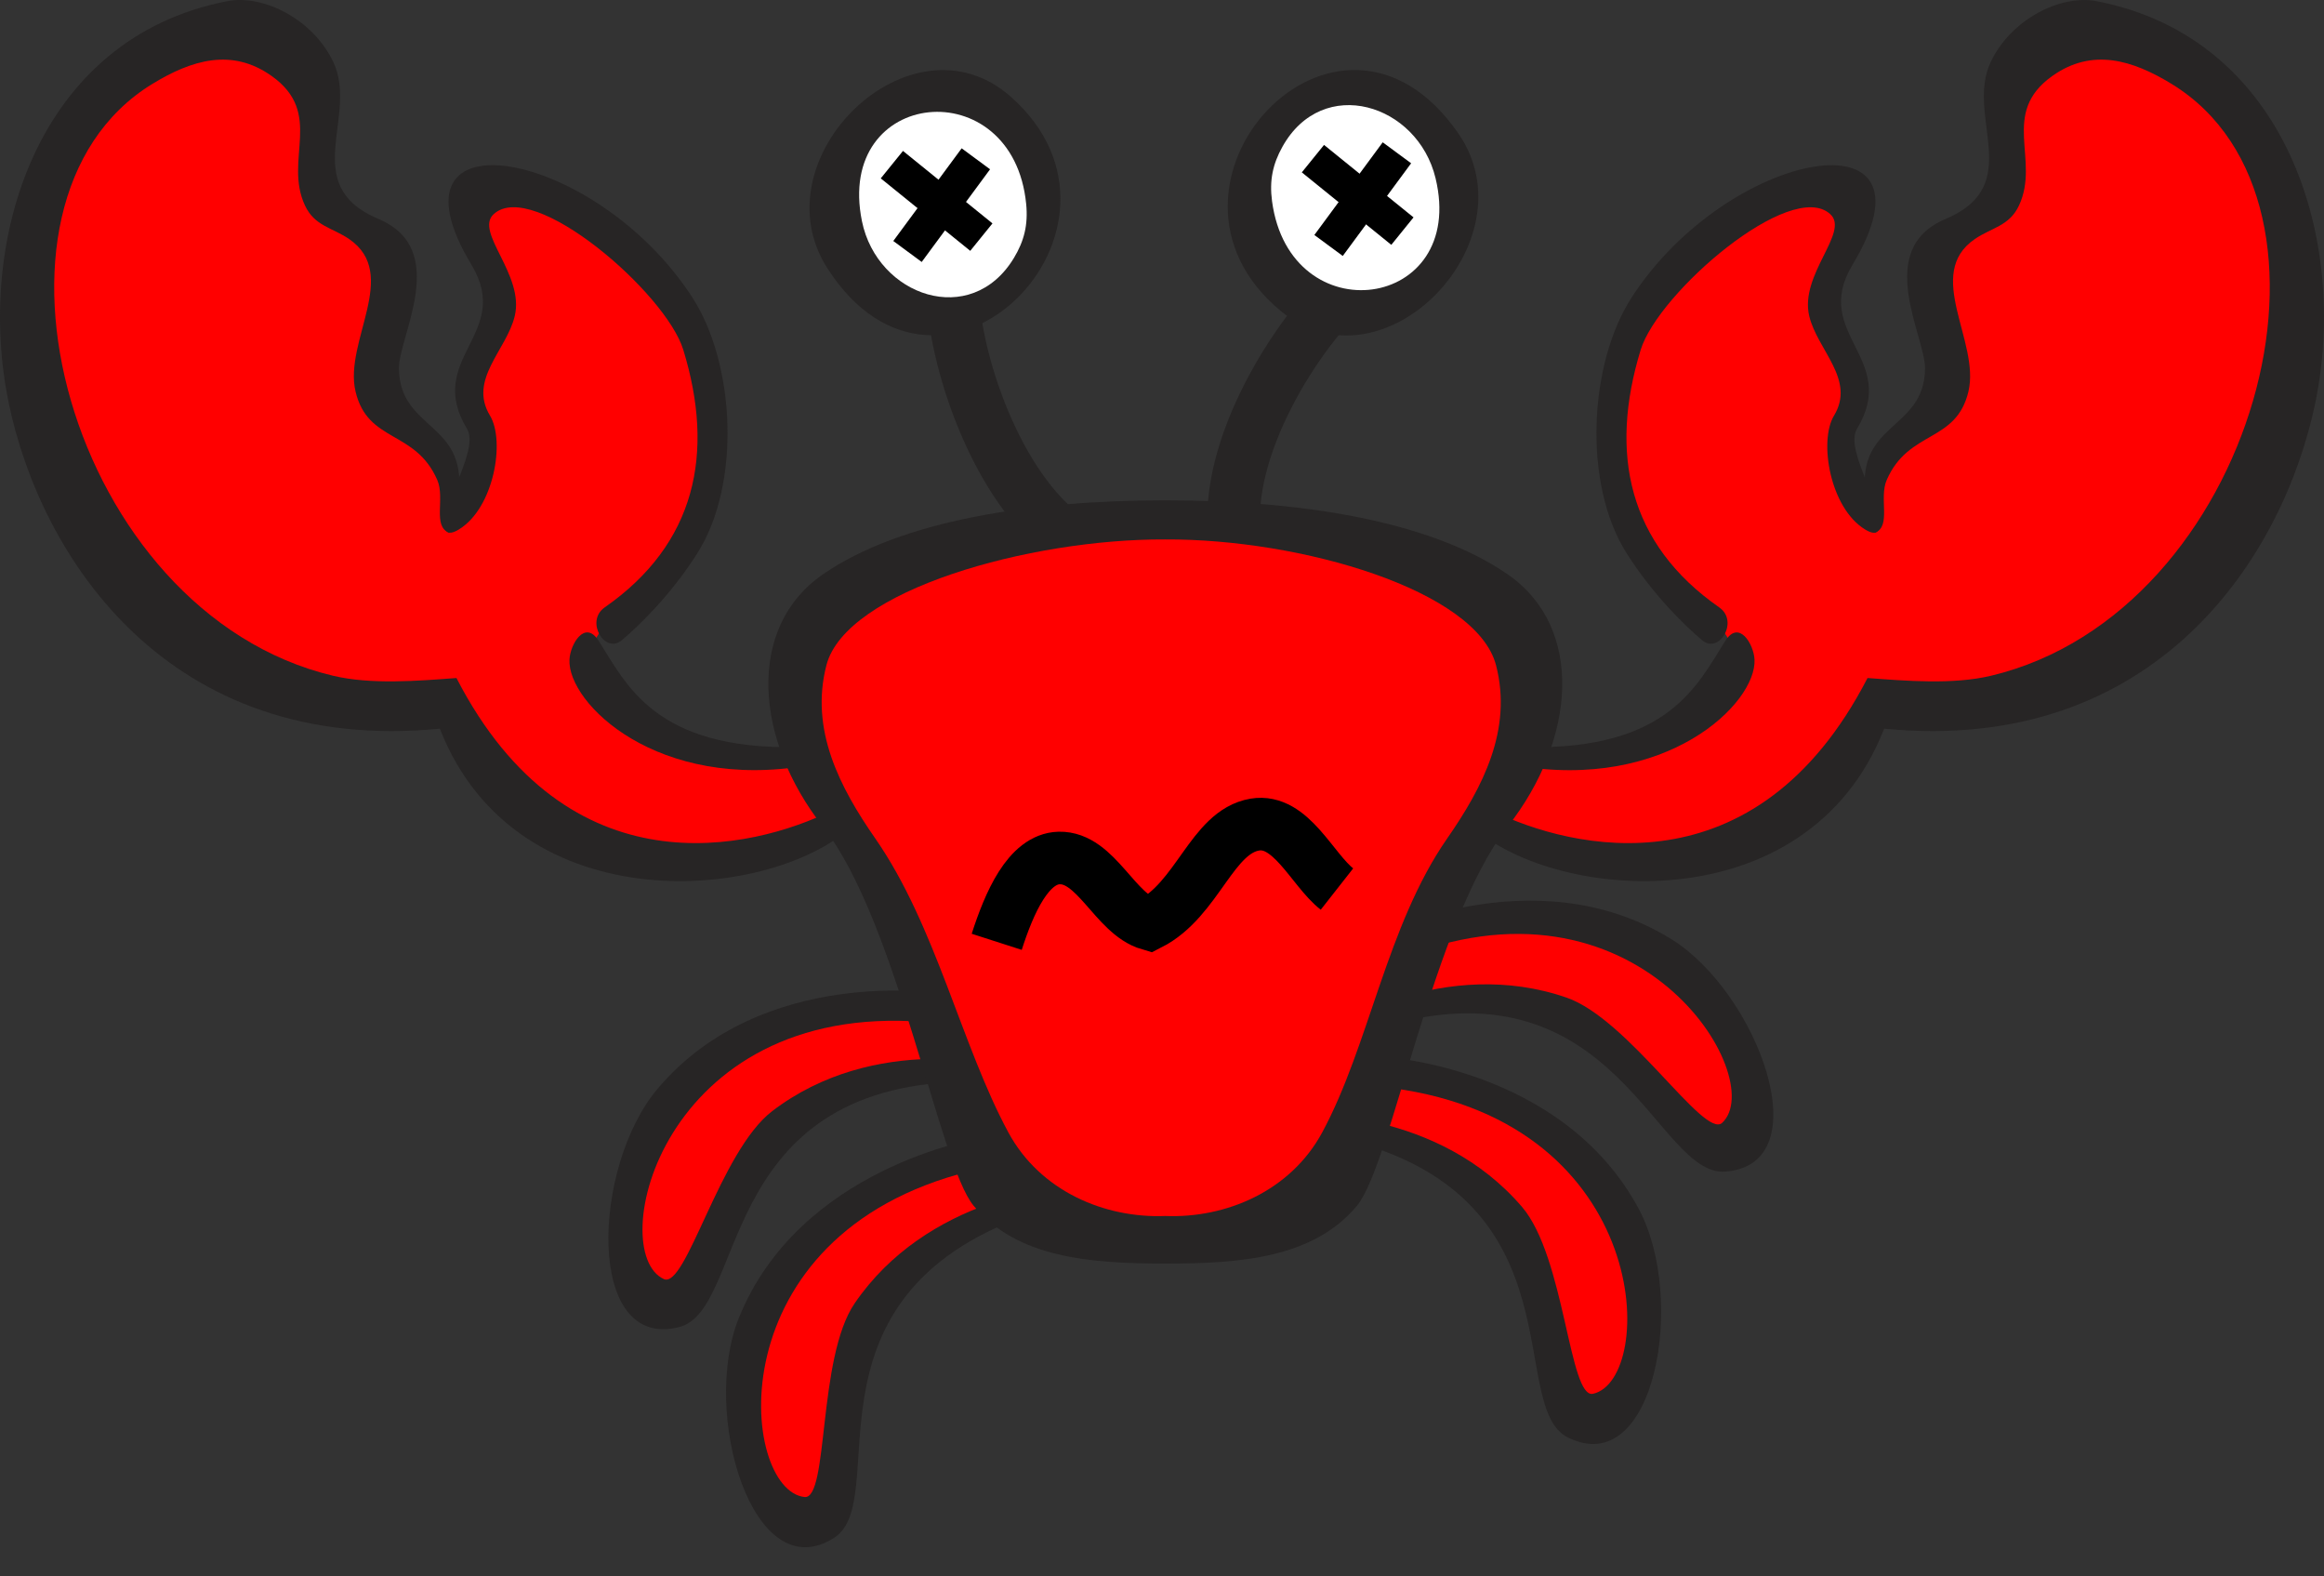 <svg version="1.1" width="348" height="236" xmlns="http://www.w3.org/2000/svg" xmlns:xlink="http://www.w3.org/1999/xlink">
  <rect width="100%" height="100%" fill="#333333" stroke="none"/>
  <!-- Exported by Scratch - http://scratch.mit.edu/ -->
  <g id="ID0.02210929337888956" transform="matrix(1, 0, 0, 1, 0, 0)">
    <path id="ID0.6615138123743236" fill="#272525" d="M 58.812 69.148 C 47.382 76.420 54.982 86.381 52.107 89.129 C 48.075 92.984 43.184 83.557 44.279 77.787 C 46.025 68.588 55.816 64.975 55.816 64.975 C 55.816 64.975 58.835 67.771 58.812 69.148 L 58.812 69.148 L 58.812 69.148 L 58.812 69.148 L 58.812 69.148 L 58.812 69.148 L 58.812 69.148 L 58.812 69.148 L 58.812 69.148 L 58.812 69.148 L 58.812 69.148 L 58.812 69.148 Z " transform="matrix(2.551, 0.5, -0.5, 2.551, 36.55, -23.2)"/>
    <path id="ID0.19191409228369594" fill="#FF0000" d="M 55.734 66.903 L 57.138 68.554 C 54.630 70.041 52.100 72.313 50.666 75.657 C 49.164 79.158 51.387 87.037 49.977 87.155 C 46.261 87.467 41.965 73.337 55.734 66.903 L 55.734 66.903 L 55.734 66.903 L 55.734 66.903 L 55.734 66.903 L 55.734 66.903 L 55.734 66.903 L 55.734 66.903 L 55.734 66.903 L 55.734 66.903 L 55.734 66.903 L 55.734 66.903 Z " transform="matrix(2.551, 0.5, -0.5, 2.551, 36.55, -23.2)"/>
  </g>
  <g id="ID0.9933502320200205" transform="matrix(1, 0, 0, 1, 0, 0)">
    <path id="ID0.3204877767711878" fill="#272525" d="M 75.449 69.151 C 86.880 76.424 79.279 86.383 82.154 89.132 C 86.185 92.987 91.076 83.560 89.982 77.790 C 88.235 68.591 78.445 64.978 78.445 64.978 C 78.445 64.978 75.426 67.774 75.449 69.151 L 75.449 69.151 L 75.449 69.151 L 75.449 69.151 L 75.449 69.151 L 75.449 69.151 L 75.449 69.151 L 75.449 69.151 L 75.449 69.151 L 75.449 69.151 L 75.449 69.151 L 75.449 69.151 Z " transform="matrix(2.48, -0.777, 0.777, 2.48, -38.2, 58)"/>
    <path id="ID0.6369192353449762" fill="#FF0000" d="M 78.528 66.906 L 77.123 68.558 C 79.632 70.043 82.162 72.316 83.596 75.660 C 85.098 79.161 82.875 87.041 84.285 87.158 C 88 87.469 92.297 73.341 78.528 66.906 L 78.528 66.906 L 78.528 66.906 L 78.528 66.906 L 78.528 66.906 L 78.528 66.906 L 78.528 66.906 L 78.528 66.906 L 78.528 66.906 L 78.528 66.906 L 78.528 66.906 L 78.528 66.906 Z " transform="matrix(2.48, -0.777, 0.777, 2.48, -38.2, 58)"/>
  </g>
  <g id="ID0.3199672754853964" transform="matrix(1, 0, 0, 1, 0, 0)">
    <path id="ID0.01210848893970251" fill="#272525" d="M 78.898 63.843 C 92.420 63.008 92.127 75.533 96.068 76.068 C 101.596 76.817 100.011 66.314 95.734 62.292 C 88.915 55.876 78.869 58.707 78.869 58.707 C 78.869 58.707 78.071 62.744 78.898 63.843 L 78.898 63.843 L 78.898 63.843 L 78.898 63.843 L 78.898 63.843 L 78.898 63.843 L 78.898 63.843 L 78.898 63.843 L 78.898 63.843 L 78.898 63.843 L 78.898 63.843 L 78.898 63.843 Z " transform="matrix(2.544, -0.53, 0.53, 2.544, -26.4, 32.8)"/>
    <path id="ID0.13413950521498919" fill="#FF0000" d="M 80.070 60.218 L 79.905 62.380 C 82.807 62.108 86.190 62.459 89.314 64.320 C 92.588 66.270 95.420 73.951 96.631 73.216 C 99.819 71.286 94.991 57.330 80.070 60.218 L 80.070 60.218 L 80.070 60.218 L 80.070 60.218 L 80.070 60.218 L 80.070 60.218 L 80.070 60.218 L 80.070 60.218 L 80.070 60.218 L 80.070 60.218 L 80.070 60.218 L 80.070 60.218 Z " transform="matrix(2.544, -0.53, 0.53, 2.544, -26.75, 33.05)"/>
  </g>
  <g id="ID0.02210929337888956" transform="matrix(1, 0, 0, 1, 0, 0)">
    <path id="ID0.6615138123743236" fill="#272525" d="M 58.812 69.148 C 47.382 76.420 54.982 86.381 52.107 89.129 C 48.075 92.984 43.184 83.557 44.279 77.787 C 46.025 68.588 55.816 64.975 55.816 64.975 C 55.816 64.975 58.835 67.771 58.812 69.148 L 58.812 69.148 L 58.812 69.148 L 58.812 69.148 L 58.812 69.148 L 58.812 69.148 L 58.812 69.148 L 58.812 69.148 L 58.812 69.148 L 58.812 69.148 L 58.812 69.148 L 58.812 69.148 Z " transform="matrix(2.264, 1.277, -1.277, 2.264, 97.55, -69.65)"/>
    <path id="ID0.19191409228369594" fill="#FF0000" d="M 55.734 66.903 L 57.138 68.554 C 54.630 70.041 52.100 72.313 50.666 75.657 C 49.164 79.158 51.387 87.037 49.977 87.155 C 46.261 87.467 41.965 73.337 55.734 66.903 L 55.734 66.903 L 55.734 66.903 L 55.734 66.903 L 55.734 66.903 L 55.734 66.903 L 55.734 66.903 L 55.734 66.903 L 55.734 66.903 L 55.734 66.903 L 55.734 66.903 L 55.734 66.903 Z " transform="matrix(2.264, 1.277, -1.277, 2.264, 97.55, -69.65)"/>
  </g>
  <path id="ID0.19590965565294027" fill="none" d="M 61.965 31.297 C 57.658 28.643 55.082 21.164 54.898 17.010 " transform="matrix(2.599, 0, 0, 2.599, 0, 0)"/>
  <path id="ID0.3219024804420769" fill="none" stroke="#272525" stroke-width="3.031" d="M 61.965 31.297 C 57.658 28.643 55.082 21.164 54.898 17.010 " transform="matrix(2.599, 0, 0, 2.599, 0, 0)"/>
  <path id="ID0.9153673928231001" fill="none" d="M 71.145 30.875 C 70.499 25.858 74.690 19.148 77.802 16.391 " transform="matrix(2.599, 0, 0, 2.599, 0, 0)"/>
  <path id="ID0.7677619978785515" fill="none" stroke="#272525" stroke-width="3.031" d="M 71.145 30.875 C 70.499 25.858 74.690 19.148 77.802 16.391 " transform="matrix(2.599, 0, 0, 2.599, 0, 0)"/>
  <path id="ID0.9208156592212617" fill="#FF0000" d="M 84.912 46.546 C 89.564 49.043 92.991 50.561 98.230 49.679 C 101.558 49.092 103.762 47.820 105.671 44.979 C 106.699 43.461 106.577 41.029 108.412 41.063 C 119.086 41.258 129.906 34.502 132.306 23.045 C 133.138 18.932 132.648 15.064 131.327 11.098 C 129.222 4.684 125.059 1.649 118.304 2.481 C 115.414 2.824 116.589 7.622 115.660 10.315 C 114.728 13.008 111.938 13.301 111.153 15.994 C 110.665 17.708 111.448 18.883 111.546 20.695 C 111.742 24.220 107.531 26.080 108.217 29.116 C 104.006 27.451 106.846 25.493 106.846 23.045 C 106.846 20.792 105.328 19.617 105.475 17.365 C 105.621 15.113 107.140 13.938 106.846 11.686 C 98.279 11 90.690 19.569 92.746 27.941 C 93.922 32.641 102.832 36.852 99.014 39.691 C 95.293 42.483 91.131 44.392 86.871 42.629 C 86.724 44.637 86.087 44.979 84.912 46.546 L 84.912 46.546 L 84.912 46.546 L 84.912 46.546 L 84.912 46.546 L 84.912 46.546 L 84.912 46.546 L 84.912 46.546 L 84.912 46.546 L 84.912 46.546 L 84.912 46.546 L 84.912 46.546 Z " transform="matrix(2.599, 0, 0, 2.599, 0, 0)"/>
  <path id="ID0.7105530607514083" fill="#272525" d="M 110.912 21.234 C 110.863 24.914 106.719 24.243 107.539 28.928 C 107.646 29.542 107.383 30.271 108.024 30.687 C 108.987 30.318 108.243 28.702 108.703 27.649 C 109.969 24.743 112.711 25.530 113.413 22.545 C 114.091 19.668 110.831 15.791 113.780 13.770 C 114.749 13.106 115.769 13.029 116.327 11.833 C 117.563 9.178 115.209 6.530 118.249 4.373 C 120.536 2.751 122.854 3.446 125.134 4.844 C 136.260 11.666 129.948 35.289 114.718 38.924 C 112.526 39.447 109.831 39.223 107.598 39.056 C 101.167 51.524 90.539 48.935 85.975 46.699 C 85.107 46.273 85.768 47.037 84.604 47.419 C 89.180 51.927 104.099 53.364 108.556 41.974 C 124.251 43.506 131.587 32.023 133.405 23.165 C 135.312 13.873 131.795 2.202 120.805 0.069 C 118.701 -0.339 115.839 1.136 114.691 3.580 C 113.216 6.719 116.739 10.660 112.088 12.616 C 107.921 14.368 110.936 19.379 110.912 21.234 L 110.912 21.234 L 110.912 21.234 L 110.912 21.234 L 110.912 21.234 L 110.912 21.234 L 110.912 21.234 L 110.912 21.234 L 110.912 21.234 L 110.912 21.234 L 110.912 21.234 L 110.912 21.234 Z " transform="matrix(2.599, 0, 0, 2.599, 0, 0)"/>
  <path id="ID0.46882958710193634" fill="#272525" d="M 98.081 36.889 C 99.042 37.695 100.206 35.790 99.055 34.988 C 93.805 31.330 92.702 26.113 94.529 20.149 C 95.535 16.868 103.183 10.257 105.453 12.337 C 106.581 13.370 103.670 15.810 104.239 18.204 C 104.710 20.175 106.928 21.858 105.666 23.943 C 104.781 25.404 105.433 29.260 107.451 30.495 C 107.769 30.690 108.056 30.778 108.207 30.562 C 108.870 29.612 106.201 26.014 106.993 24.698 C 109.449 20.623 104.327 19.243 106.732 15.254 C 112.139 6.288 99.579 8.536 94.013 17.126 C 91.526 20.962 91.196 27.892 93.716 31.866 C 95.269 34.313 97.121 36.083 98.081 36.889 L 98.081 36.889 L 98.081 36.889 L 98.081 36.889 L 98.081 36.889 L 98.081 36.889 L 98.081 36.889 L 98.081 36.889 L 98.081 36.889 L 98.081 36.889 L 98.081 36.889 L 98.081 36.889 Z " transform="matrix(2.599, 0, 0, 2.599, 0, 0)"/>
  <path id="ID0.799437502399087" fill="#272525" d="M 87.931 43.037 L 87.328 44.088 C 96.009 45.605 101.212 40.515 101.087 37.994 C 101.043 37.106 100.197 35.682 99.411 36.906 C 97.825 39.375 96.205 43.208 87.931 43.037 L 87.931 43.037 L 87.931 43.037 L 87.931 43.037 L 87.931 43.037 L 87.931 43.037 L 87.931 43.037 L 87.931 43.037 L 87.931 43.037 L 87.931 43.037 L 87.931 43.037 L 87.931 43.037 Z " transform="matrix(2.599, 0, 0, 2.599, 0, 0)"/>
  <path id="ID0.6875393860973418" fill="#FF0000" d="M 48.983 46.543 C 44.332 49.041 40.905 50.558 35.666 49.678 C 32.336 49.091 30.133 47.817 28.224 44.978 C 27.196 43.460 27.317 41.027 25.482 41.061 C 14.809 41.256 3.989 34.500 1.590 23.043 C 0.757 18.931 1.247 15.063 2.569 11.097 C 4.674 4.683 8.836 1.647 15.593 2.480 C 18.481 2.822 17.306 7.621 18.237 10.313 C 19.167 13.006 21.958 13.300 22.741 15.993 C 23.231 17.707 22.447 18.882 22.349 20.693 C 22.153 24.218 26.363 26.079 25.678 29.114 C 29.889 27.449 27.049 25.490 27.049 23.043 C 27.049 20.791 28.567 19.616 28.420 17.363 C 28.273 15.111 26.755 13.936 27.049 11.684 C 35.617 10.998 43.206 19.567 41.150 27.939 C 39.975 32.640 31.065 36.850 34.883 39.690 C 38.604 42.481 42.766 44.390 47.025 42.628 C 47.172 44.634 47.808 44.978 48.983 46.543 L 48.983 46.543 L 48.983 46.543 L 48.983 46.543 L 48.983 46.543 L 48.983 46.543 L 48.983 46.543 L 48.983 46.543 L 48.983 46.543 L 48.983 46.543 L 48.983 46.543 L 48.983 46.543 Z " transform="matrix(2.599, 0, 0, 2.599, 0, 0)"/>
  <path id="ID0.6489166100509465" fill="#272525" d="M 22.984 21.232 C 23.033 24.912 27.177 24.242 26.357 28.927 C 26.249 29.541 26.513 30.270 25.872 30.685 C 24.908 30.317 25.652 28.701 25.194 27.649 C 23.928 24.743 21.185 25.530 20.483 22.545 C 19.805 19.668 23.066 15.791 20.115 13.770 C 19.146 13.106 18.126 13.030 17.569 11.833 C 16.332 9.179 18.688 6.530 15.647 4.374 C 13.360 2.752 11.041 3.446 8.761 4.844 C -2.364 11.666 3.948 35.290 19.179 38.923 C 21.370 39.446 24.064 39.223 26.299 39.056 C 32.729 51.524 43.358 48.934 47.922 46.699 C 48.791 46.273 48.130 47.036 49.293 47.419 C 44.716 51.927 29.798 53.364 25.341 41.974 C 9.645 43.505 2.310 32.022 0.492 23.164 C -1.415 13.871 2.102 2.200 13.092 0.067 C 15.195 -0.341 18.057 1.135 19.206 3.579 C 20.681 6.718 17.158 10.659 21.809 12.615 C 25.975 14.366 22.960 19.377 22.984 21.232 L 22.984 21.232 L 22.984 21.232 L 22.984 21.232 L 22.984 21.232 L 22.984 21.232 L 22.984 21.232 L 22.984 21.232 L 22.984 21.232 L 22.984 21.232 L 22.984 21.232 L 22.984 21.232 Z " transform="matrix(2.599, 0, 0, 2.599, 0, 0)"/>
  <path id="ID0.9132488328032196" fill="#272525" d="M 35.815 36.887 C 34.855 37.693 33.690 35.788 34.842 34.986 C 40.091 31.328 41.196 26.111 39.367 20.147 C 38.362 16.865 30.713 10.255 28.444 12.335 C 27.317 13.367 30.228 15.808 29.658 18.201 C 29.188 20.173 26.969 21.855 28.231 23.941 C 29.116 25.402 28.465 29.258 26.446 30.493 C 26.128 30.688 25.841 30.776 25.690 30.560 C 25.026 29.610 27.696 26.011 26.903 24.696 C 24.448 20.622 29.570 19.241 27.164 15.252 C 21.757 6.286 34.317 8.534 39.884 17.124 C 42.371 20.960 42.701 27.889 40.180 31.864 C 38.628 34.310 36.776 36.081 35.815 36.887 L 35.815 36.887 L 35.815 36.887 L 35.815 36.887 L 35.815 36.887 L 35.815 36.887 L 35.815 36.887 L 35.815 36.887 L 35.815 36.887 L 35.815 36.887 L 35.815 36.887 L 35.815 36.887 Z " transform="matrix(2.599, 0, 0, 2.599, 0, 0)"/>
  <path id="ID0.347795610781759" fill="#272525" d="M 45.966 43.035 L 46.569 44.085 C 37.887 45.602 32.685 40.513 32.810 37.992 C 32.854 37.104 33.700 35.680 34.486 36.904 C 36.071 39.374 37.691 43.207 45.966 43.035 L 45.966 43.035 L 45.966 43.035 L 45.966 43.035 L 45.966 43.035 L 45.966 43.035 L 45.966 43.035 L 45.966 43.035 L 45.966 43.035 L 45.966 43.035 L 45.966 43.035 L 45.966 43.035 Z " transform="matrix(2.599, 0, 0, 2.599, 0, 0)"/>
  <path id="ID0.2128263027407229" fill="#272525" d="M 47.665 15.446 C 43.614 9.123 52.496 0.486 58.242 5.576 C 66.717 13.085 54.250 25.725 47.665 15.446 L 47.665 15.446 L 47.665 15.446 L 47.665 15.446 L 47.665 15.446 L 47.665 15.446 L 47.665 15.446 L 47.665 15.446 L 47.665 15.446 L 47.665 15.446 L 47.665 15.446 L 47.665 15.446 Z " transform="matrix(2.599, 0, 0, 2.599, 0, 0)"/>
  <path id="ID0.8055465533398092" fill="#FFFFFF" d="M 59.123 11.746 C 59.242 12.953 59.004 13.887 58.417 14.859 C 55.948 18.945 50.544 17.061 49.662 12.744 C 48.091 5.048 58.362 4.034 59.123 11.746 L 59.123 11.746 L 59.123 11.746 L 59.123 11.746 L 59.123 11.746 L 59.123 11.746 L 59.123 11.746 L 59.123 11.746 L 59.123 11.746 L 59.123 11.746 L 59.123 11.746 L 59.123 11.746 Z " transform="matrix(2.599, 0, 0, 2.599, 0, 0)"/>
  <path id="ID0.43561775609850883" fill="#272525" d="M 67.188 28.821 C 74.772 28.821 82.348 29.955 86.874 33.090 C 91.313 36.164 90.786 42.624 86.874 47.603 C 82.552 53.103 80.181 67.058 78.179 69.458 C 75.664 72.474 71.447 72.783 67.188 72.787 C 62.830 72.783 58.612 72.474 56.098 69.458 C 54.097 67.058 51.725 53.103 47.403 47.603 C 43.491 42.624 42.965 36.165 47.403 33.090 C 51.929 29.956 59.506 28.821 67.090 28.821 L 67.188 28.821 L 67.188 28.821 L 67.188 28.821 L 67.188 28.821 L 67.188 28.821 L 67.188 28.821 L 67.188 28.821 L 67.188 28.821 L 67.188 28.821 L 67.188 28.821 L 67.188 28.821 L 67.188 28.821 Z " transform="matrix(2.599, 0, 0, 2.599, 0, 0)"/>
  <path id="ID0.7181078880093992" fill="#FF0000" d="M 67.137 31.073 C 74.961 31.035 85.075 34.002 86.194 38.319 C 87.158 42.038 85.420 45.363 83.374 48.306 C 79.889 53.323 78.888 60.217 76.181 65.228 C 74.351 68.618 70.627 70.185 67.138 70.045 C 63.650 70.185 59.926 68.617 58.095 65.228 C 55.390 60.217 53.920 53.323 50.434 48.306 C 48.389 45.363 46.650 42.037 47.614 38.319 C 48.731 34.001 59.313 31.035 67.137 31.073 L 67.137 31.073 L 67.137 31.073 L 67.137 31.073 L 67.137 31.073 L 67.137 31.073 L 67.137 31.073 L 67.137 31.073 L 67.137 31.073 L 67.137 31.073 L 67.137 31.073 L 67.137 31.073 Z " transform="matrix(2.599, 0, 0, 2.599, 0, 0)"/>
  <path id="ID0.3276853393763304" fill="#272525" d="M 84.024 7.688 C 88.295 13.866 79.718 22.808 73.798 17.920 C 65.066 10.713 77.084 -2.354 84.024 7.688 L 84.024 7.688 L 84.024 7.688 L 84.024 7.688 L 84.024 7.688 L 84.024 7.688 L 84.024 7.688 L 84.024 7.688 L 84.024 7.688 L 84.024 7.688 L 84.024 7.688 L 84.024 7.688 Z " transform="matrix(2.599, 0, 0, 2.599, 0, 0)"/>
  <path id="ID0.6413746420294046" fill="#FFFFFF" d="M 73.289 11.590 C 73.129 10.388 73.333 9.446 73.887 8.454 C 76.212 4.284 81.677 5.979 82.709 10.263 C 84.549 17.899 74.319 19.271 73.289 11.590 L 73.289 11.590 L 73.289 11.590 L 73.289 11.590 L 73.289 11.590 L 73.289 11.590 L 73.289 11.590 L 73.289 11.590 L 73.289 11.590 L 73.289 11.590 L 73.289 11.590 L 73.289 11.590 Z " transform="matrix(2.599, 0, 0, 2.599, 0, 0)"/>
  <path id="ID0.6277780011296272" fill="none" stroke="none" d="M 158.950 197.550 C 158.950 197.550 157.600 197.550 158.050 197.550 C 158.500 197.550 171.372 199.773 178.250 197.550 C 184.743 195.451 184.698 190.610 187.900 187.900 C 188.568 187.335 189.165 188.149 189.650 187.900 C 190.050 187.694 189.484 187.323 189.650 187 C 189.816 186.677 190.517 185.532 190.550 186.150 C 190.583 186.768 191.256 198.094 190.550 203.700 C 190.276 205.878 188.566 205.880 187.900 207.200 C 187.506 207.981 188.137 208.463 187.900 208.950 C 187.714 209.332 187.338 208.662 187.050 208.950 C 186.762 209.238 186.395 210.682 185.250 211.600 C 184.105 212.518 180.606 214.815 178.250 216 C 177.468 216.393 177.173 215.837 176.500 216 C 175.827 216.163 175.720 216.778 174.750 216.850 C 173.780 216.922 168.465 217.829 165.100 216.850 C 161.808 215.892 161.293 213.979 159.800 212.500 C 159.480 212.183 160.029 211.987 159.800 211.600 C 159.571 211.213 157.904 209.292 157.200 208.100 C 156.971 207.713 157.397 207.583 157.200 207.200 C 157.003 206.817 155.750 205.795 155.400 204.600 C 155.050 203.405 155.400 202.094 155.400 201.050 " transform="matrix(1, 0, 0, 1, 1.8, -74.75)"/>
  <path id="ID0.2081833342090249" fill="none" stroke="none" d="M 153.650 201.050 C 153.650 201.050 166.858 201.749 173 201.050 C 175.166 200.804 175.442 199.520 176.500 198.450 C 177.200 197.742 176.685 197.391 177.350 196.650 C 178.015 195.909 182.454 192.065 184.400 189.650 C 184.949 188.969 183.956 188.487 184.400 187.900 C 184.844 187.313 186.335 186.865 187.050 186.150 C 187.368 185.832 187.050 185.515 187.050 185.250 " transform="matrix(1, 0, 0, 1, 1.8, -74.75)"/>
  <path id="ID0.06944157835096121" fill="none" stroke="#000000" stroke-width="7.87" d="M 149.250 216 C 151.115 210.207 153.968 203.572 158.600 203.450 C 164.172 203.322 166.933 211.844 172.100 213.350 C 179.387 209.654 181.429 199.545 187.900 198.450 C 193.302 197.552 196.463 205.168 200.200 208.100 " transform="matrix(1, 0, 0, 1, 0, -75)"/>
  <g id="ID0.9500775439664721" transform="matrix(1, 0, 0, 1, 0, -75)">
    <path id="ID0.030186244752258062" fill="none" stroke="#000000" stroke-width="5.287" d="M 133.550 99.650 C 133.550 99.650 146.950 110.500 146.950 110.500 C 146.950 110.500 133.550 99.650 133.550 99.650 C 133.550 99.650 143.009 107.309 146.950 110.500 " transform="matrix(1, 0, 0, 1, 0, 0)"/>
    <path id="ID0.030186244752258062" fill="none" stroke="#000000" stroke-width="5.287" d="M 133.550 99.650 C 133.550 99.650 146.950 110.500 146.950 110.500 C 146.950 110.500 133.550 99.650 133.550 99.650 C 133.550 99.650 143.009 107.309 146.950 110.500 " transform="matrix(-0.045, -0.999, 0.999, -0.045, 42.35, 250.55)"/>
  </g>
  <g id="ID0.9500775439664721" transform="matrix(1, 0, 0, 1, 63.05, -75.9)">
    <path id="ID0.030186244752258062" fill="none" stroke="#000000" stroke-width="5.287" d="M 133.550 99.650 C 133.550 99.650 146.950 110.500 146.950 110.500 C 146.950 110.500 133.550 99.650 133.550 99.650 C 133.550 99.650 143.009 107.309 146.950 110.500 " transform="matrix(1, 0, 0, 1, 0, 0)"/>
    <path id="ID0.030186244752258062" fill="none" stroke="#000000" stroke-width="5.287" d="M 133.550 99.650 C 133.550 99.650 146.950 110.500 146.950 110.500 C 146.950 110.500 133.550 99.650 133.550 99.650 C 133.550 99.650 143.009 107.309 146.950 110.500 " transform="matrix(-0.045, -0.999, 0.999, -0.045, 42.35, 250.55)"/>
  </g>
</svg>